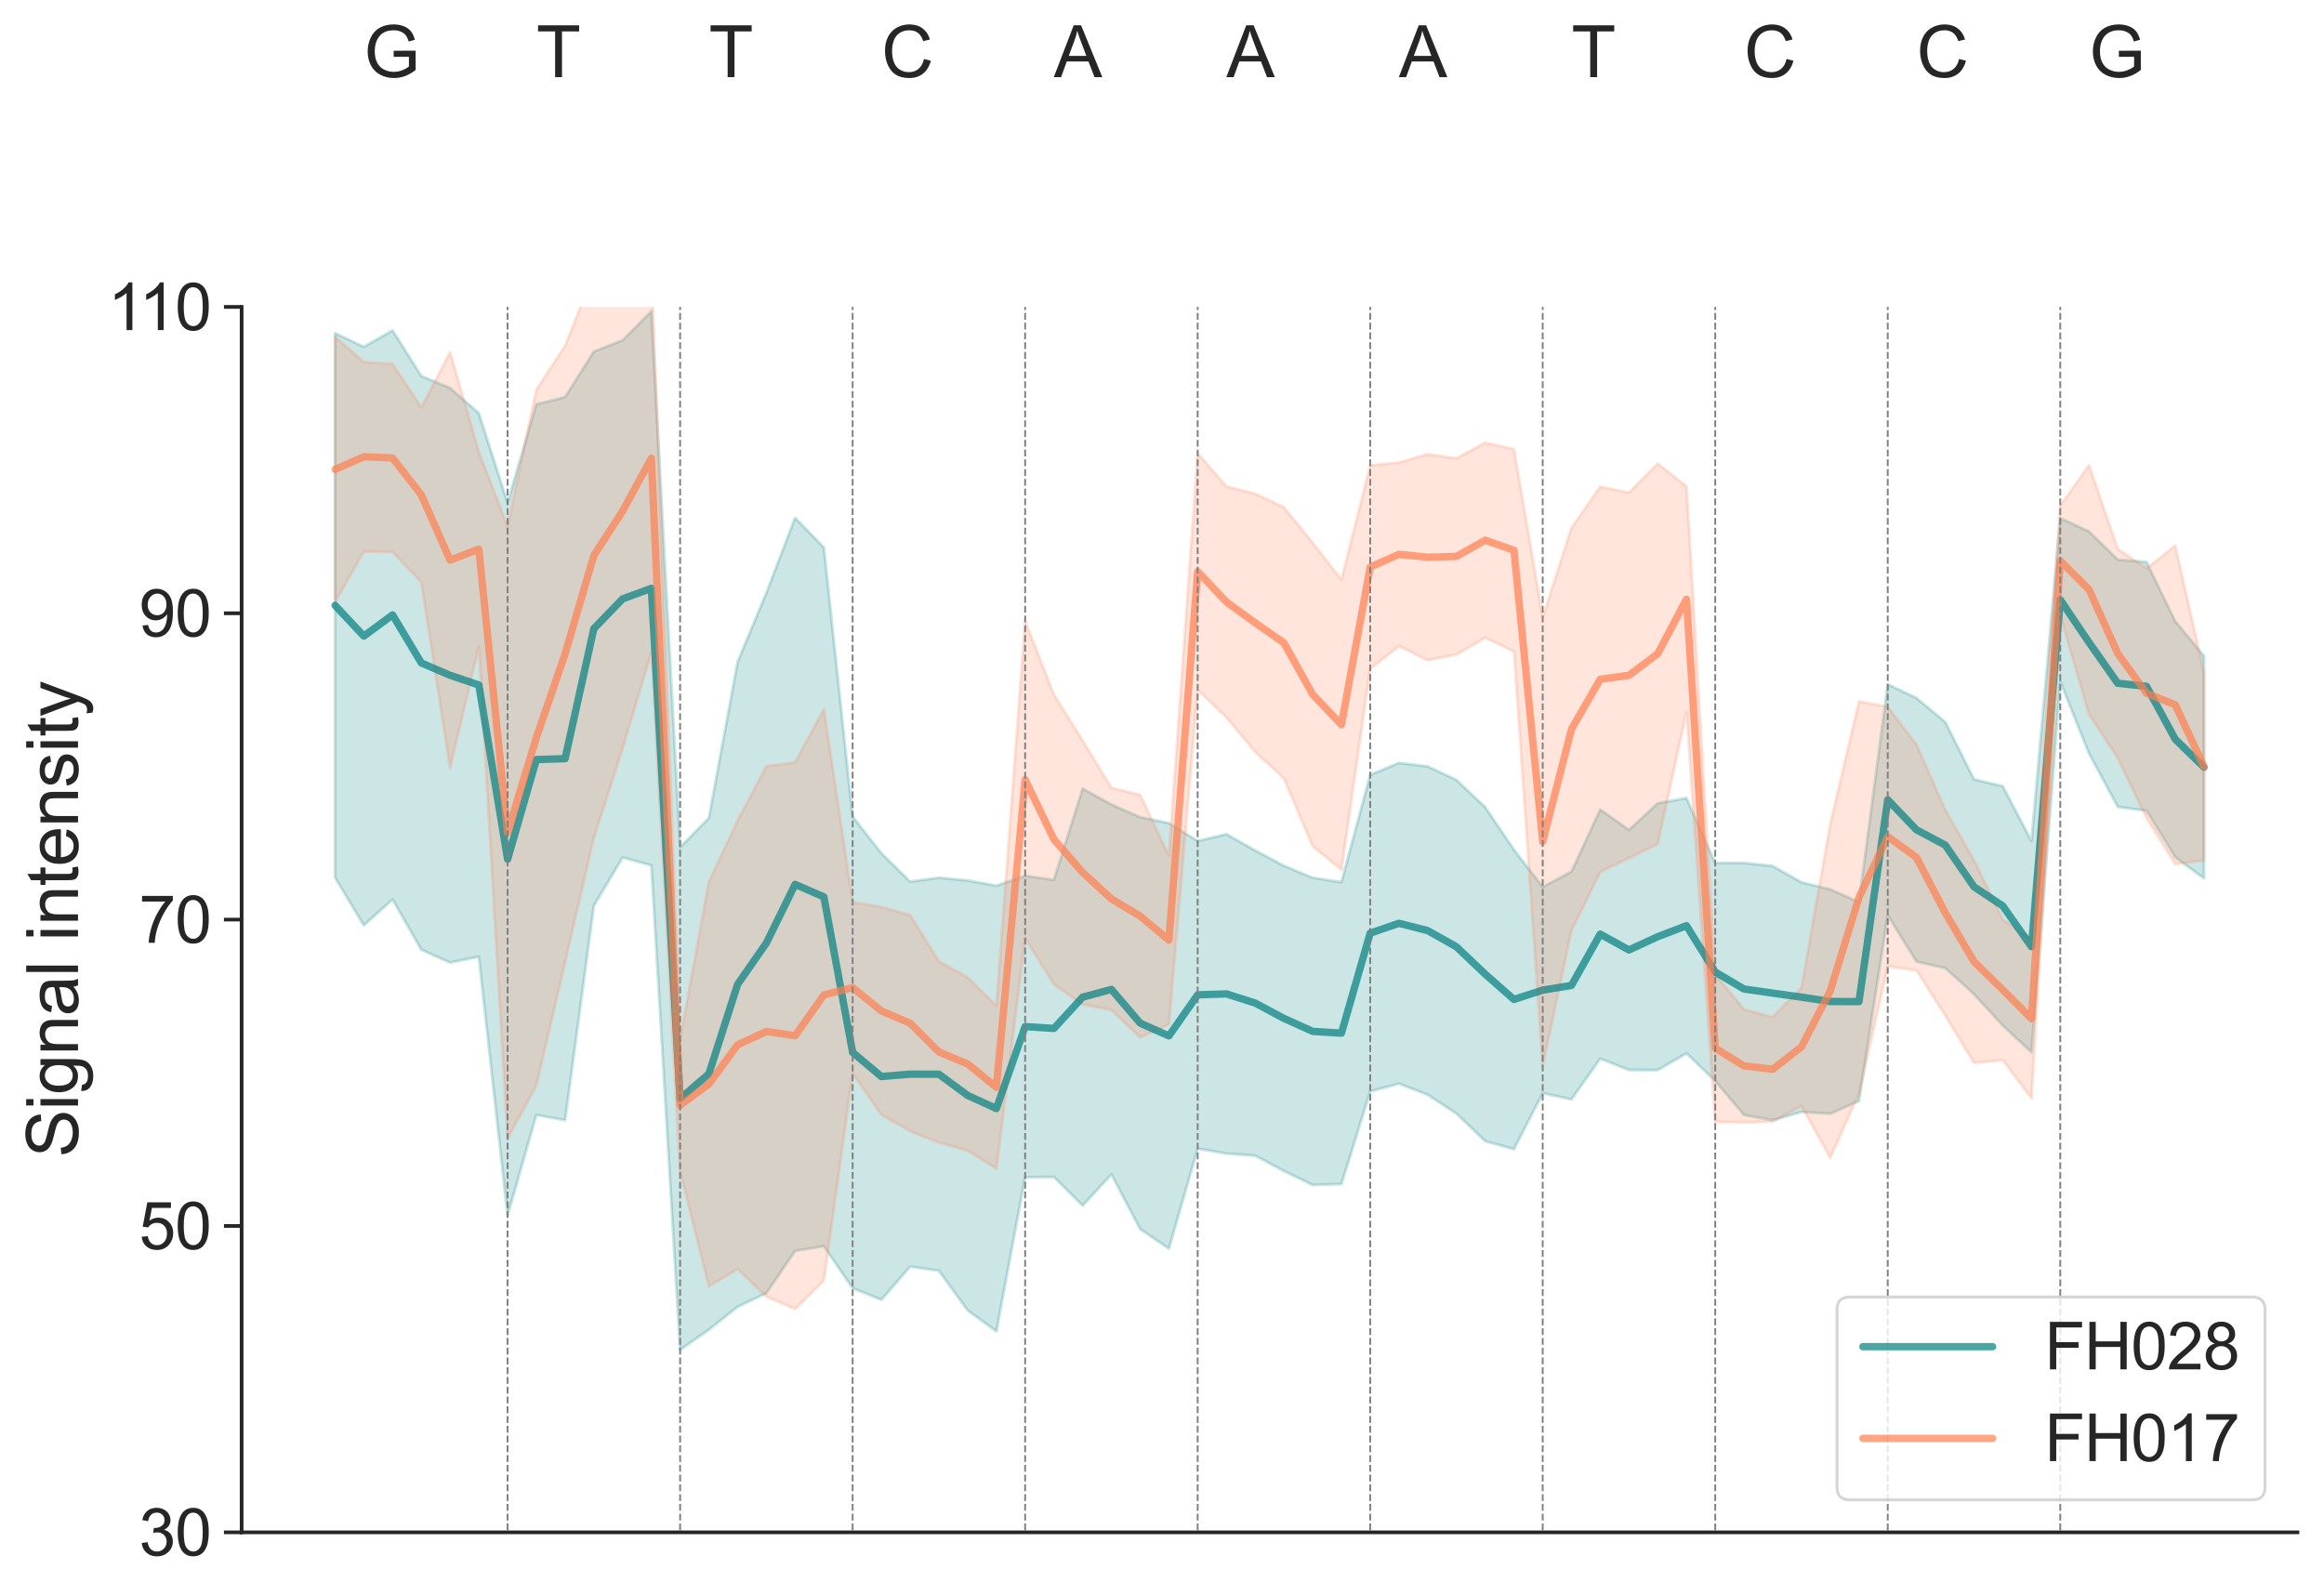 <?xml version="1.0" encoding="utf-8" standalone="no"?>
<!DOCTYPE svg PUBLIC "-//W3C//DTD SVG 1.1//EN"
  "http://www.w3.org/Graphics/SVG/1.1/DTD/svg11.dtd">
<svg xmlns:xlink="http://www.w3.org/1999/xlink" width="630.782pt" height="432.95pt" viewBox="0 0 630.782 432.95" xmlns="http://www.w3.org/2000/svg" version="1.1">
 <defs>
  <style type="text/css">*{stroke-linejoin: round; stroke-linecap: butt}</style>
 </defs>
 <g id="figure_1">
  <g id="patch_1">
   <path d="M 0 432.95 
L 630.782 432.95 
L 630.782 -0 
L 0 -0 
z
" style="fill: #ffffff"/>
  </g>
  <g id="axes_1">
   <g id="patch_2">
    <path d="M 65.582 415.953 
L 623.582 415.953 
L 623.582 83.313 
L 65.582 83.313 
z
" style="fill: #ffffff"/>
   </g>
   <g id="matplotlib.axis_1"/>
   <g id="matplotlib.axis_2">
    <g id="ytick_1">
     <g id="line2d_1">
      <defs>
       <path id="me02febd427" d="M 0 0 
L -4.8 0 
" style="stroke: #262626"/>
      </defs>
      <g>
       <use xlink:href="#me02febd427" x="65.582" y="415.953" style="fill: #262626; stroke: #262626"/>
      </g>
     </g>
     <g id="text_1">
      <!-- 30 -->
      <g style="fill: #262626" transform="translate(37.707 422.252) scale(0.176 -0.176)">
       <defs>
        <path id="ArialMT-33" d="M 269 1209 
L 831 1284 
Q 928 806 1161 595 
Q 1394 384 1728 384 
Q 2125 384 2398 659 
Q 2672 934 2672 1341 
Q 2672 1728 2419 1979 
Q 2166 2231 1775 2231 
Q 1616 2231 1378 2169 
L 1441 2663 
Q 1497 2656 1531 2656 
Q 1891 2656 2178 2843 
Q 2466 3031 2466 3422 
Q 2466 3731 2256 3934 
Q 2047 4138 1716 4138 
Q 1388 4138 1169 3931 
Q 950 3725 888 3313 
L 325 3413 
Q 428 3978 793 4289 
Q 1159 4600 1703 4600 
Q 2078 4600 2393 4439 
Q 2709 4278 2876 4000 
Q 3044 3722 3044 3409 
Q 3044 3113 2884 2869 
Q 2725 2625 2413 2481 
Q 2819 2388 3044 2092 
Q 3269 1797 3269 1353 
Q 3269 753 2831 336 
Q 2394 -81 1725 -81 
Q 1122 -81 723 278 
Q 325 638 269 1209 
z
" transform="scale(0.016)"/>
        <path id="ArialMT-30" d="M 266 2259 
Q 266 3072 433 3567 
Q 600 4063 929 4331 
Q 1259 4600 1759 4600 
Q 2128 4600 2406 4451 
Q 2684 4303 2865 4023 
Q 3047 3744 3150 3342 
Q 3253 2941 3253 2259 
Q 3253 1453 3087 958 
Q 2922 463 2592 192 
Q 2263 -78 1759 -78 
Q 1097 -78 719 397 
Q 266 969 266 2259 
z
M 844 2259 
Q 844 1131 1108 757 
Q 1372 384 1759 384 
Q 2147 384 2411 759 
Q 2675 1134 2675 2259 
Q 2675 3391 2411 3762 
Q 2147 4134 1753 4134 
Q 1366 4134 1134 3806 
Q 844 3388 844 2259 
z
" transform="scale(0.016)"/>
       </defs>
       <use xlink:href="#ArialMT-33"/>
       <use xlink:href="#ArialMT-30" x="55.615"/>
      </g>
     </g>
    </g>
    <g id="ytick_2">
     <g id="line2d_2">
      <g>
       <use xlink:href="#me02febd427" x="65.582" y="332.793" style="fill: #262626; stroke: #262626"/>
      </g>
     </g>
     <g id="text_2">
      <!-- 50 -->
      <g style="fill: #262626" transform="translate(37.707 339.092) scale(0.176 -0.176)">
       <defs>
        <path id="ArialMT-35" d="M 266 1200 
L 856 1250 
Q 922 819 1161 601 
Q 1400 384 1738 384 
Q 2144 384 2425 690 
Q 2706 997 2706 1503 
Q 2706 1984 2436 2262 
Q 2166 2541 1728 2541 
Q 1456 2541 1237 2417 
Q 1019 2294 894 2097 
L 366 2166 
L 809 4519 
L 3088 4519 
L 3088 3981 
L 1259 3981 
L 1013 2750 
Q 1425 3038 1878 3038 
Q 2478 3038 2890 2622 
Q 3303 2206 3303 1553 
Q 3303 931 2941 478 
Q 2500 -78 1738 -78 
Q 1113 -78 717 272 
Q 322 622 266 1200 
z
" transform="scale(0.016)"/>
       </defs>
       <use xlink:href="#ArialMT-35"/>
       <use xlink:href="#ArialMT-30" x="55.615"/>
      </g>
     </g>
    </g>
    <g id="ytick_3">
     <g id="line2d_3">
      <g>
       <use xlink:href="#me02febd427" x="65.582" y="249.633" style="fill: #262626; stroke: #262626"/>
      </g>
     </g>
     <g id="text_3">
      <!-- 70 -->
      <g style="fill: #262626" transform="translate(37.707 255.932) scale(0.176 -0.176)">
       <defs>
        <path id="ArialMT-37" d="M 303 3981 
L 303 4522 
L 3269 4522 
L 3269 4084 
Q 2831 3619 2401 2847 
Q 1972 2075 1738 1259 
Q 1569 684 1522 0 
L 944 0 
Q 953 541 1156 1306 
Q 1359 2072 1739 2783 
Q 2119 3494 2547 3981 
L 303 3981 
z
" transform="scale(0.016)"/>
       </defs>
       <use xlink:href="#ArialMT-37"/>
       <use xlink:href="#ArialMT-30" x="55.615"/>
      </g>
     </g>
    </g>
    <g id="ytick_4">
     <g id="line2d_4">
      <g>
       <use xlink:href="#me02febd427" x="65.582" y="166.473" style="fill: #262626; stroke: #262626"/>
      </g>
     </g>
     <g id="text_4">
      <!-- 90 -->
      <g style="fill: #262626" transform="translate(37.707 172.772) scale(0.176 -0.176)">
       <defs>
        <path id="ArialMT-39" d="M 350 1059 
L 891 1109 
Q 959 728 1153 556 
Q 1347 384 1650 384 
Q 1909 384 2104 503 
Q 2300 622 2425 820 
Q 2550 1019 2634 1356 
Q 2719 1694 2719 2044 
Q 2719 2081 2716 2156 
Q 2547 1888 2255 1720 
Q 1963 1553 1622 1553 
Q 1053 1553 659 1965 
Q 266 2378 266 3053 
Q 266 3750 677 4175 
Q 1088 4600 1706 4600 
Q 2153 4600 2523 4359 
Q 2894 4119 3086 3673 
Q 3278 3228 3278 2384 
Q 3278 1506 3087 986 
Q 2897 466 2520 194 
Q 2144 -78 1638 -78 
Q 1100 -78 759 220 
Q 419 519 350 1059 
z
M 2653 3081 
Q 2653 3566 2395 3850 
Q 2138 4134 1775 4134 
Q 1400 4134 1122 3828 
Q 844 3522 844 3034 
Q 844 2597 1108 2323 
Q 1372 2050 1759 2050 
Q 2150 2050 2401 2323 
Q 2653 2597 2653 3081 
z
" transform="scale(0.016)"/>
       </defs>
       <use xlink:href="#ArialMT-39"/>
       <use xlink:href="#ArialMT-30" x="55.615"/>
      </g>
     </g>
    </g>
    <g id="ytick_5">
     <g id="line2d_5">
      <g>
       <use xlink:href="#me02febd427" x="65.582" y="83.313" style="fill: #262626; stroke: #262626"/>
      </g>
     </g>
     <g id="text_5">
      <!-- 110 -->
      <g style="fill: #262626" transform="translate(29.218 89.612) scale(0.176 -0.176)">
       <defs>
        <path id="ArialMT-31" d="M 2384 0 
L 1822 0 
L 1822 3584 
Q 1619 3391 1289 3197 
Q 959 3003 697 2906 
L 697 3450 
Q 1169 3672 1522 3987 
Q 1875 4303 2022 4600 
L 2384 4600 
L 2384 0 
z
" transform="scale(0.016)"/>
       </defs>
       <use xlink:href="#ArialMT-31"/>
       <use xlink:href="#ArialMT-31" x="48.24"/>
       <use xlink:href="#ArialMT-30" x="103.855"/>
      </g>
     </g>
    </g>
    <g id="text_6">
     <!-- Signal intensity -->
     <g style="fill: #262626" transform="translate(21.177 314.2) rotate(-90) scale(0.192 -0.192)">
      <defs>
       <path id="ArialMT-53" d="M 288 1472 
L 859 1522 
Q 900 1178 1048 958 
Q 1197 738 1509 602 
Q 1822 466 2213 466 
Q 2559 466 2825 569 
Q 3091 672 3220 851 
Q 3350 1031 3350 1244 
Q 3350 1459 3225 1620 
Q 3100 1781 2813 1891 
Q 2628 1963 1997 2114 
Q 1366 2266 1113 2400 
Q 784 2572 623 2826 
Q 463 3081 463 3397 
Q 463 3744 659 4045 
Q 856 4347 1234 4503 
Q 1613 4659 2075 4659 
Q 2584 4659 2973 4495 
Q 3363 4331 3572 4012 
Q 3781 3694 3797 3291 
L 3216 3247 
Q 3169 3681 2898 3903 
Q 2628 4125 2100 4125 
Q 1550 4125 1298 3923 
Q 1047 3722 1047 3438 
Q 1047 3191 1225 3031 
Q 1400 2872 2139 2705 
Q 2878 2538 3153 2413 
Q 3553 2228 3743 1945 
Q 3934 1663 3934 1294 
Q 3934 928 3725 604 
Q 3516 281 3123 101 
Q 2731 -78 2241 -78 
Q 1619 -78 1198 103 
Q 778 284 539 648 
Q 300 1013 288 1472 
z
" transform="scale(0.016)"/>
       <path id="ArialMT-69" d="M 425 3934 
L 425 4581 
L 988 4581 
L 988 3934 
L 425 3934 
z
M 425 0 
L 425 3319 
L 988 3319 
L 988 0 
L 425 0 
z
" transform="scale(0.016)"/>
       <path id="ArialMT-67" d="M 319 -275 
L 866 -356 
Q 900 -609 1056 -725 
Q 1266 -881 1628 -881 
Q 2019 -881 2231 -725 
Q 2444 -569 2519 -288 
Q 2563 -116 2559 434 
Q 2191 0 1641 0 
Q 956 0 581 494 
Q 206 988 206 1678 
Q 206 2153 378 2554 
Q 550 2956 876 3175 
Q 1203 3394 1644 3394 
Q 2231 3394 2613 2919 
L 2613 3319 
L 3131 3319 
L 3131 450 
Q 3131 -325 2973 -648 
Q 2816 -972 2473 -1159 
Q 2131 -1347 1631 -1347 
Q 1038 -1347 672 -1080 
Q 306 -813 319 -275 
z
M 784 1719 
Q 784 1066 1043 766 
Q 1303 466 1694 466 
Q 2081 466 2343 764 
Q 2606 1063 2606 1700 
Q 2606 2309 2336 2618 
Q 2066 2928 1684 2928 
Q 1309 2928 1046 2623 
Q 784 2319 784 1719 
z
" transform="scale(0.016)"/>
       <path id="ArialMT-6e" d="M 422 0 
L 422 3319 
L 928 3319 
L 928 2847 
Q 1294 3394 1984 3394 
Q 2284 3394 2536 3286 
Q 2788 3178 2913 3003 
Q 3038 2828 3088 2588 
Q 3119 2431 3119 2041 
L 3119 0 
L 2556 0 
L 2556 2019 
Q 2556 2363 2490 2533 
Q 2425 2703 2258 2804 
Q 2091 2906 1866 2906 
Q 1506 2906 1245 2678 
Q 984 2450 984 1813 
L 984 0 
L 422 0 
z
" transform="scale(0.016)"/>
       <path id="ArialMT-61" d="M 2588 409 
Q 2275 144 1986 34 
Q 1697 -75 1366 -75 
Q 819 -75 525 192 
Q 231 459 231 875 
Q 231 1119 342 1320 
Q 453 1522 633 1644 
Q 813 1766 1038 1828 
Q 1203 1872 1538 1913 
Q 2219 1994 2541 2106 
Q 2544 2222 2544 2253 
Q 2544 2597 2384 2738 
Q 2169 2928 1744 2928 
Q 1347 2928 1158 2789 
Q 969 2650 878 2297 
L 328 2372 
Q 403 2725 575 2942 
Q 747 3159 1072 3276 
Q 1397 3394 1825 3394 
Q 2250 3394 2515 3294 
Q 2781 3194 2906 3042 
Q 3031 2891 3081 2659 
Q 3109 2516 3109 2141 
L 3109 1391 
Q 3109 606 3145 398 
Q 3181 191 3288 0 
L 2700 0 
Q 2613 175 2588 409 
z
M 2541 1666 
Q 2234 1541 1622 1453 
Q 1275 1403 1131 1340 
Q 988 1278 909 1158 
Q 831 1038 831 891 
Q 831 666 1001 516 
Q 1172 366 1500 366 
Q 1825 366 2078 508 
Q 2331 650 2450 897 
Q 2541 1088 2541 1459 
L 2541 1666 
z
" transform="scale(0.016)"/>
       <path id="ArialMT-6c" d="M 409 0 
L 409 4581 
L 972 4581 
L 972 0 
L 409 0 
z
" transform="scale(0.016)"/>
       <path id="ArialMT-20" transform="scale(0.016)"/>
       <path id="ArialMT-74" d="M 1650 503 
L 1731 6 
Q 1494 -44 1306 -44 
Q 1000 -44 831 53 
Q 663 150 594 308 
Q 525 466 525 972 
L 525 2881 
L 113 2881 
L 113 3319 
L 525 3319 
L 525 4141 
L 1084 4478 
L 1084 3319 
L 1650 3319 
L 1650 2881 
L 1084 2881 
L 1084 941 
Q 1084 700 1114 631 
Q 1144 563 1211 522 
Q 1278 481 1403 481 
Q 1497 481 1650 503 
z
" transform="scale(0.016)"/>
       <path id="ArialMT-65" d="M 2694 1069 
L 3275 997 
Q 3138 488 2766 206 
Q 2394 -75 1816 -75 
Q 1088 -75 661 373 
Q 234 822 234 1631 
Q 234 2469 665 2931 
Q 1097 3394 1784 3394 
Q 2450 3394 2872 2941 
Q 3294 2488 3294 1666 
Q 3294 1616 3291 1516 
L 816 1516 
Q 847 969 1125 678 
Q 1403 388 1819 388 
Q 2128 388 2347 550 
Q 2566 713 2694 1069 
z
M 847 1978 
L 2700 1978 
Q 2663 2397 2488 2606 
Q 2219 2931 1791 2931 
Q 1403 2931 1139 2672 
Q 875 2413 847 1978 
z
" transform="scale(0.016)"/>
       <path id="ArialMT-73" d="M 197 991 
L 753 1078 
Q 800 744 1014 566 
Q 1228 388 1613 388 
Q 2000 388 2187 545 
Q 2375 703 2375 916 
Q 2375 1106 2209 1216 
Q 2094 1291 1634 1406 
Q 1016 1563 777 1677 
Q 538 1791 414 1992 
Q 291 2194 291 2438 
Q 291 2659 392 2848 
Q 494 3038 669 3163 
Q 800 3259 1026 3326 
Q 1253 3394 1513 3394 
Q 1903 3394 2198 3281 
Q 2494 3169 2634 2976 
Q 2775 2784 2828 2463 
L 2278 2388 
Q 2241 2644 2061 2787 
Q 1881 2931 1553 2931 
Q 1166 2931 1000 2803 
Q 834 2675 834 2503 
Q 834 2394 903 2306 
Q 972 2216 1119 2156 
Q 1203 2125 1616 2013 
Q 2213 1853 2448 1751 
Q 2684 1650 2818 1456 
Q 2953 1263 2953 975 
Q 2953 694 2789 445 
Q 2625 197 2315 61 
Q 2006 -75 1616 -75 
Q 969 -75 630 194 
Q 291 463 197 991 
z
" transform="scale(0.016)"/>
       <path id="ArialMT-79" d="M 397 -1278 
L 334 -750 
Q 519 -800 656 -800 
Q 844 -800 956 -737 
Q 1069 -675 1141 -563 
Q 1194 -478 1313 -144 
Q 1328 -97 1363 -6 
L 103 3319 
L 709 3319 
L 1400 1397 
Q 1534 1031 1641 628 
Q 1738 1016 1872 1384 
L 2581 3319 
L 3144 3319 
L 1881 -56 
Q 1678 -603 1566 -809 
Q 1416 -1088 1222 -1217 
Q 1028 -1347 759 -1347 
Q 597 -1347 397 -1278 
z
" transform="scale(0.016)"/>
      </defs>
      <use xlink:href="#ArialMT-53"/>
      <use xlink:href="#ArialMT-69" x="66.699"/>
      <use xlink:href="#ArialMT-67" x="88.916"/>
      <use xlink:href="#ArialMT-6e" x="144.531"/>
      <use xlink:href="#ArialMT-61" x="200.146"/>
      <use xlink:href="#ArialMT-6c" x="255.762"/>
      <use xlink:href="#ArialMT-20" x="277.979"/>
      <use xlink:href="#ArialMT-69" x="305.762"/>
      <use xlink:href="#ArialMT-6e" x="327.979"/>
      <use xlink:href="#ArialMT-74" x="383.594"/>
      <use xlink:href="#ArialMT-65" x="411.377"/>
      <use xlink:href="#ArialMT-6e" x="466.992"/>
      <use xlink:href="#ArialMT-73" x="522.607"/>
      <use xlink:href="#ArialMT-69" x="572.607"/>
      <use xlink:href="#ArialMT-74" x="594.824"/>
      <use xlink:href="#ArialMT-79" x="622.607"/>
     </g>
    </g>
   </g>
   <g id="PolyCollection_1">
    <defs>
     <path id="m542932f0bd" d="M 90.945 -342.494 
L 90.945 -194.729 
L 98.75 -181.763 
L 106.554 -188.802 
L 114.358 -175.117 
L 122.162 -171.65 
L 129.966 -173.249 
L 137.771 -102.979 
L 145.575 -130.294 
L 153.379 -128.858 
L 161.183 -187.075 
L 168.987 -200.185 
L 176.792 -198.04 
L 184.596 -66.513 
L 192.4 -71.986 
L 200.204 -78.219 
L 208.008 -81.919 
L 215.813 -93.389 
L 223.617 -94.653 
L 231.421 -83.273 
L 239.225 -80.123 
L 247.029 -89.124 
L 254.833 -87.998 
L 262.638 -77.246 
L 270.442 -71.544 
L 278.246 -113.375 
L 286.05 -113.446 
L 293.854 -105.684 
L 301.659 -114.167 
L 309.463 -99.313 
L 317.267 -94.002 
L 325.071 -121.153 
L 332.875 -119.807 
L 340.68 -119.239 
L 348.484 -115.074 
L 356.288 -111.283 
L 364.092 -111.523 
L 371.896 -136.678 
L 379.701 -138.782 
L 387.505 -135.762 
L 395.309 -130.661 
L 403.113 -123.181 
L 410.917 -121.008 
L 418.722 -136.201 
L 426.526 -134.526 
L 434.33 -145.572 
L 442.134 -142.488 
L 449.938 -142.47 
L 457.743 -147.013 
L 465.547 -139.529 
L 473.351 -130.274 
L 481.155 -128.87 
L 488.959 -131.12 
L 496.764 -130.611 
L 504.568 -134.081 
L 512.372 -184.493 
L 520.176 -171.915 
L 527.98 -170.136 
L 535.785 -163.082 
L 543.589 -154.556 
L 551.393 -147.292 
L 559.197 -247.952 
L 567.001 -228.428 
L 574.806 -213.914 
L 582.61 -212.878 
L 590.414 -200.259 
L 598.218 -194.504 
L 598.218 -254.863 
L 598.218 -254.863 
L 590.414 -264.286 
L 582.61 -280.394 
L 574.806 -281.034 
L 567.001 -288.682 
L 559.197 -292.298 
L 551.393 -204.628 
L 543.589 -219.525 
L 535.785 -221.382 
L 527.98 -236.956 
L 520.176 -243.464 
L 512.372 -247.182 
L 504.568 -188.042 
L 496.764 -191.558 
L 488.959 -193.424 
L 481.155 -197.861 
L 473.351 -198.693 
L 465.547 -198.656 
L 457.743 -216.314 
L 449.938 -214.897 
L 442.134 -207.663 
L 434.33 -213.192 
L 426.526 -196.349 
L 418.722 -192.161 
L 410.917 -202.278 
L 403.113 -213.84 
L 395.309 -221.212 
L 387.505 -224.911 
L 379.701 -225.848 
L 371.896 -222.598 
L 364.092 -193.466 
L 356.288 -194.684 
L 348.484 -197.923 
L 340.68 -202.092 
L 332.875 -206.506 
L 325.071 -204.648 
L 317.267 -209.497 
L 309.463 -211.124 
L 301.659 -214.567 
L 293.854 -218.86 
L 286.05 -194.104 
L 278.246 -195.199 
L 270.442 -192.52 
L 262.638 -193.942 
L 254.833 -194.689 
L 247.029 -193.61 
L 239.225 -201.307 
L 231.421 -211.286 
L 223.617 -284.317 
L 215.813 -292.379 
L 208.008 -272.003 
L 200.204 -253.262 
L 192.4 -210.888 
L 184.596 -202.952 
L 176.792 -348.448 
L 168.987 -340.577 
L 161.183 -337.53 
L 153.379 -325.165 
L 145.575 -323.217 
L 137.771 -296.43 
L 129.966 -320.768 
L 122.162 -327.628 
L 114.358 -330.866 
L 106.554 -343.253 
L 98.75 -338.792 
L 90.945 -342.494 
z
" style="stroke: #008080; stroke-opacity: 0.2; stroke-width: 0.8"/>
    </defs>
    <g clip-path="url(#p1a62040edc)">
     <use xlink:href="#m542932f0bd" x="0" y="432.95" style="fill: #008080; fill-opacity: 0.2; stroke: #008080; stroke-opacity: 0.2; stroke-width: 0.8"/>
    </g>
   </g>
   <g id="PolyCollection_2">
    <defs>
     <path id="m49c4a9dfc6" d="M 90.945 -341.48 
L 90.945 -269.575 
L 98.75 -283.241 
L 106.554 -283.118 
L 114.358 -274.912 
L 122.162 -224.456 
L 129.966 -257.513 
L 137.771 -123.884 
L 145.575 -138.298 
L 153.379 -171.807 
L 161.183 -205.545 
L 168.987 -229.807 
L 176.792 -255.883 
L 184.596 -115.167 
L 192.4 -83.776 
L 200.204 -88.452 
L 208.008 -80.979 
L 215.813 -77.604 
L 223.617 -85.32 
L 231.421 -141.65 
L 239.225 -130.325 
L 247.029 -125.876 
L 254.833 -122.794 
L 262.638 -120.615 
L 270.442 -115.705 
L 278.246 -178.29 
L 286.05 -165.768 
L 293.854 -160.298 
L 301.659 -158.776 
L 309.463 -151.34 
L 317.267 -154.879 
L 325.071 -245.701 
L 332.875 -238.183 
L 340.68 -228.813 
L 348.484 -221.619 
L 356.288 -203.224 
L 364.092 -196.858 
L 371.896 -251.336 
L 379.701 -257.545 
L 387.505 -253.732 
L 395.309 -255.27 
L 403.113 -259.839 
L 410.917 -256.101 
L 418.722 -143.655 
L 426.526 -180.337 
L 434.33 -196.261 
L 442.134 -200.007 
L 449.938 -203.876 
L 457.743 -239.634 
L 465.547 -128.391 
L 473.351 -128.294 
L 481.155 -128.507 
L 488.959 -132.754 
L 496.764 -118.637 
L 504.568 -136.137 
L 512.372 -170.647 
L 520.176 -169.533 
L 527.98 -157.259 
L 535.785 -144.414 
L 543.589 -145.181 
L 551.393 -134.761 
L 559.197 -265.786 
L 567.001 -239.134 
L 574.806 -227.156 
L 582.61 -210.901 
L 590.414 -198.356 
L 598.218 -199.4 
L 598.218 -250.236 
L 598.218 -250.236 
L 590.414 -284.852 
L 582.61 -278.664 
L 574.806 -283.973 
L 567.001 -306.689 
L 559.197 -295.66 
L 551.393 -178.094 
L 543.589 -183.339 
L 535.785 -199.438 
L 527.98 -213.101 
L 520.176 -230.826 
L 512.372 -241.055 
L 504.568 -242.574 
L 496.764 -209.301 
L 488.959 -164.812 
L 481.155 -156.884 
L 473.351 -158.926 
L 465.547 -168.468 
L 457.743 -300.912 
L 449.938 -307.129 
L 442.134 -299.239 
L 434.33 -300.866 
L 426.526 -289.659 
L 418.722 -265.387 
L 410.917 -311.037 
L 403.113 -312.783 
L 395.309 -308.544 
L 387.505 -309.666 
L 379.701 -307.39 
L 371.896 -306.66 
L 364.092 -275.589 
L 356.288 -285.635 
L 348.484 -295.244 
L 340.68 -298.935 
L 332.875 -300.909 
L 325.071 -309.927 
L 317.267 -200.647 
L 309.463 -217.192 
L 301.659 -219.104 
L 293.854 -231.917 
L 286.05 -244.438 
L 278.246 -264.324 
L 270.442 -159.923 
L 262.638 -167.643 
L 254.833 -171.987 
L 247.029 -184.528 
L 239.225 -186.727 
L 231.421 -188.075 
L 223.617 -240.416 
L 215.813 -225.986 
L 208.008 -224.938 
L 200.204 -210.194 
L 192.4 -193.597 
L 184.596 -150.696 
L 176.792 -361.239 
L 168.987 -358.645 
L 161.183 -358.767 
L 153.379 -339.115 
L 145.575 -327.168 
L 137.771 -290.02 
L 129.966 -310.248 
L 122.162 -337.364 
L 114.358 -322.307 
L 106.554 -334.128 
L 98.75 -334.671 
L 90.945 -341.48 
z
" style="stroke: #ff7f50; stroke-opacity: 0.2; stroke-width: 0.8"/>
    </defs>
    <g clip-path="url(#p1a62040edc)">
     <use xlink:href="#m49c4a9dfc6" x="0" y="432.95" style="fill: #ff7f50; fill-opacity: 0.2; stroke: #ff7f50; stroke-opacity: 0.2; stroke-width: 0.8"/>
    </g>
   </g>
   <g id="line2d_6">
    <path d="M 90.945 164.338 
L 98.75 172.672 
L 106.554 166.922 
L 114.358 179.959 
L 122.162 183.311 
L 129.966 185.942 
L 137.771 233.245 
L 145.575 206.194 
L 153.379 205.938 
L 161.183 170.647 
L 168.987 162.569 
L 176.792 159.706 
L 184.596 298.217 
L 192.4 291.513 
L 200.204 267.209 
L 208.008 255.989 
L 215.813 240.066 
L 223.617 243.465 
L 231.421 285.67 
L 239.225 292.235 
L 247.029 291.583 
L 254.833 291.606 
L 262.638 297.356 
L 270.442 300.918 
L 278.246 278.663 
L 286.05 279.175 
L 293.854 270.678 
L 301.659 268.583 
L 309.463 277.732 
L 317.267 281.2 
L 325.071 270.05 
L 332.875 269.793 
L 340.68 272.284 
L 348.484 276.451 
L 356.288 279.967 
L 364.092 280.455 
L 371.896 253.312 
L 379.701 250.635 
L 387.505 252.613 
L 395.309 257.013 
L 403.113 264.439 
L 410.917 271.307 
L 418.722 268.769 
L 426.526 267.512 
L 434.33 253.568 
L 442.134 257.874 
L 449.938 254.266 
L 457.743 251.286 
L 465.547 263.857 
L 473.351 268.467 
L 481.155 269.584 
L 488.959 270.678 
L 496.764 271.865 
L 504.568 271.889 
L 512.372 217.112 
L 520.176 225.26 
L 527.98 229.404 
L 535.785 240.718 
L 543.589 245.909 
L 551.393 256.99 
L 559.197 162.825 
L 567.001 174.395 
L 574.806 185.476 
L 582.61 186.314 
L 590.414 200.677 
L 598.218 208.266 
" clip-path="url(#p1a62040edc)" style="fill: none; stroke: #008080; stroke-opacity: 0.7; stroke-width: 2; stroke-linecap: round"/>
   </g>
   <g id="line2d_7">
    <path d="M 90.945 127.422 
L 98.75 123.994 
L 106.554 124.327 
L 114.358 134.34 
L 122.162 152.04 
L 129.966 149.069 
L 137.771 225.998 
L 145.575 200.217 
L 153.379 177.489 
L 161.183 150.794 
L 168.987 138.724 
L 176.792 124.389 
L 184.596 300.018 
L 192.4 294.264 
L 200.204 283.627 
L 208.008 279.991 
L 215.813 281.155 
L 223.617 270.082 
L 231.421 268.088 
L 239.225 274.424 
L 247.029 277.748 
L 254.833 285.559 
L 262.638 288.821 
L 270.442 295.136 
L 278.246 211.643 
L 286.05 227.847 
L 293.854 236.842 
L 301.659 244.01 
L 309.463 248.684 
L 317.267 255.186 
L 325.071 155.136 
L 332.875 163.404 
L 340.68 169.075 
L 348.484 174.518 
L 356.288 188.521 
L 364.092 196.727 
L 371.896 153.951 
L 379.701 150.482 
L 387.505 151.251 
L 395.309 151.043 
L 403.113 146.639 
L 410.917 149.381 
L 418.722 228.429 
L 426.526 197.952 
L 434.33 184.386 
L 442.134 183.327 
L 449.938 177.448 
L 457.743 162.677 
L 465.547 284.52 
L 473.351 289.34 
L 481.155 290.254 
L 488.959 284.167 
L 496.764 268.981 
L 504.568 243.594 
L 512.372 227.099 
L 520.176 232.771 
L 527.98 247.77 
L 535.785 261.024 
L 543.589 268.69 
L 551.393 276.522 
L 559.197 152.227 
L 567.001 160.038 
L 574.806 177.385 
L 582.61 188.167 
L 590.414 191.346 
L 598.218 208.132 
" clip-path="url(#p1a62040edc)" style="fill: none; stroke: #ff7f50; stroke-opacity: 0.7; stroke-width: 2; stroke-linecap: round"/>
   </g>
   <g id="line2d_8"/>
   <g id="line2d_9"/>
   <g id="LineCollection_1">
    <path d="M 137.771 433.95 
L 137.771 -1 
" clip-path="url(#p1a62040edc)" style="fill: none; stroke-dasharray: 1.85,0.8; stroke-dashoffset: 0; stroke: #808080; stroke-width: 0.5"/>
    <path d="M 184.596 433.95 
L 184.596 -1 
" clip-path="url(#p1a62040edc)" style="fill: none; stroke-dasharray: 1.85,0.8; stroke-dashoffset: 0; stroke: #808080; stroke-width: 0.5"/>
    <path d="M 231.421 433.95 
L 231.421 -1 
" clip-path="url(#p1a62040edc)" style="fill: none; stroke-dasharray: 1.85,0.8; stroke-dashoffset: 0; stroke: #808080; stroke-width: 0.5"/>
    <path d="M 278.246 433.95 
L 278.246 -1 
" clip-path="url(#p1a62040edc)" style="fill: none; stroke-dasharray: 1.85,0.8; stroke-dashoffset: 0; stroke: #808080; stroke-width: 0.5"/>
    <path d="M 325.071 433.95 
L 325.071 -1 
" clip-path="url(#p1a62040edc)" style="fill: none; stroke-dasharray: 1.85,0.8; stroke-dashoffset: 0; stroke: #808080; stroke-width: 0.5"/>
    <path d="M 371.896 433.95 
L 371.896 -1 
" clip-path="url(#p1a62040edc)" style="fill: none; stroke-dasharray: 1.85,0.8; stroke-dashoffset: 0; stroke: #808080; stroke-width: 0.5"/>
    <path d="M 418.722 433.95 
L 418.722 -1 
" clip-path="url(#p1a62040edc)" style="fill: none; stroke-dasharray: 1.85,0.8; stroke-dashoffset: 0; stroke: #808080; stroke-width: 0.5"/>
    <path d="M 465.547 433.95 
L 465.547 -1 
" clip-path="url(#p1a62040edc)" style="fill: none; stroke-dasharray: 1.85,0.8; stroke-dashoffset: 0; stroke: #808080; stroke-width: 0.5"/>
    <path d="M 512.372 433.95 
L 512.372 -1 
" clip-path="url(#p1a62040edc)" style="fill: none; stroke-dasharray: 1.85,0.8; stroke-dashoffset: 0; stroke: #808080; stroke-width: 0.5"/>
    <path d="M 559.197 433.95 
L 559.197 -1 
" clip-path="url(#p1a62040edc)" style="fill: none; stroke-dasharray: 1.85,0.8; stroke-dashoffset: 0; stroke: #808080; stroke-width: 0.5"/>
   </g>
   <g id="patch_3">
    <path d="M 65.582 415.953 
L 65.582 83.313 
" style="fill: none; stroke: #262626; stroke-linejoin: miter; stroke-linecap: square"/>
   </g>
   <g id="patch_4">
    <path d="M 65.582 415.953 
L 623.582 415.953 
" style="fill: none; stroke: #262626; stroke-linejoin: miter; stroke-linecap: square"/>
   </g>
   <g id="text_7">
    <!-- G -->
    <g style="fill: #262626" transform="translate(98.75 20.943) scale(0.192 -0.192)">
     <defs>
      <path id="ArialMT-47" d="M 2638 1797 
L 2638 2334 
L 4578 2338 
L 4578 638 
Q 4131 281 3656 101 
Q 3181 -78 2681 -78 
Q 2006 -78 1454 211 
Q 903 500 622 1047 
Q 341 1594 341 2269 
Q 341 2938 620 3517 
Q 900 4097 1425 4378 
Q 1950 4659 2634 4659 
Q 3131 4659 3532 4498 
Q 3934 4338 4162 4050 
Q 4391 3763 4509 3300 
L 3963 3150 
Q 3859 3500 3706 3700 
Q 3553 3900 3268 4020 
Q 2984 4141 2638 4141 
Q 2222 4141 1919 4014 
Q 1616 3888 1430 3681 
Q 1244 3475 1141 3228 
Q 966 2803 966 2306 
Q 966 1694 1177 1281 
Q 1388 869 1791 669 
Q 2194 469 2647 469 
Q 3041 469 3416 620 
Q 3791 772 3984 944 
L 3984 1797 
L 2638 1797 
z
" transform="scale(0.016)"/>
     </defs>
     <use xlink:href="#ArialMT-47"/>
    </g>
   </g>
   <g id="text_8">
    <!-- T -->
    <g style="fill: #262626" transform="translate(145.575 20.943) scale(0.192 -0.192)">
     <defs>
      <path id="ArialMT-54" d="M 1659 0 
L 1659 4041 
L 150 4041 
L 150 4581 
L 3781 4581 
L 3781 4041 
L 2266 4041 
L 2266 0 
L 1659 0 
z
" transform="scale(0.016)"/>
     </defs>
     <use xlink:href="#ArialMT-54"/>
    </g>
   </g>
   <g id="text_9">
    <!-- T -->
    <g style="fill: #262626" transform="translate(192.4 20.943) scale(0.192 -0.192)">
     <use xlink:href="#ArialMT-54"/>
    </g>
   </g>
   <g id="text_10">
    <!-- C -->
    <g style="fill: #262626" transform="translate(239.225 20.943) scale(0.192 -0.192)">
     <defs>
      <path id="ArialMT-43" d="M 3763 1606 
L 4369 1453 
Q 4178 706 3683 314 
Q 3188 -78 2472 -78 
Q 1731 -78 1267 223 
Q 803 525 561 1097 
Q 319 1669 319 2325 
Q 319 3041 592 3573 
Q 866 4106 1370 4382 
Q 1875 4659 2481 4659 
Q 3169 4659 3637 4309 
Q 4106 3959 4291 3325 
L 3694 3184 
Q 3534 3684 3231 3912 
Q 2928 4141 2469 4141 
Q 1941 4141 1586 3887 
Q 1231 3634 1087 3207 
Q 944 2781 944 2328 
Q 944 1744 1114 1308 
Q 1284 872 1643 656 
Q 2003 441 2422 441 
Q 2931 441 3284 734 
Q 3638 1028 3763 1606 
z
" transform="scale(0.016)"/>
     </defs>
     <use xlink:href="#ArialMT-43"/>
    </g>
   </g>
   <g id="text_11">
    <!-- A -->
    <g style="fill: #262626" transform="translate(286.05 20.943) scale(0.192 -0.192)">
     <defs>
      <path id="ArialMT-41" d="M -9 0 
L 1750 4581 
L 2403 4581 
L 4278 0 
L 3588 0 
L 3053 1388 
L 1138 1388 
L 634 0 
L -9 0 
z
M 1313 1881 
L 2866 1881 
L 2388 3150 
Q 2169 3728 2063 4100 
Q 1975 3659 1816 3225 
L 1313 1881 
z
" transform="scale(0.016)"/>
     </defs>
     <use xlink:href="#ArialMT-41"/>
    </g>
   </g>
   <g id="text_12">
    <!-- A -->
    <g style="fill: #262626" transform="translate(332.875 20.943) scale(0.192 -0.192)">
     <use xlink:href="#ArialMT-41"/>
    </g>
   </g>
   <g id="text_13">
    <!-- A -->
    <g style="fill: #262626" transform="translate(379.701 20.943) scale(0.192 -0.192)">
     <use xlink:href="#ArialMT-41"/>
    </g>
   </g>
   <g id="text_14">
    <!-- T -->
    <g style="fill: #262626" transform="translate(426.526 20.943) scale(0.192 -0.192)">
     <use xlink:href="#ArialMT-54"/>
    </g>
   </g>
   <g id="text_15">
    <!-- C -->
    <g style="fill: #262626" transform="translate(473.351 20.943) scale(0.192 -0.192)">
     <use xlink:href="#ArialMT-43"/>
    </g>
   </g>
   <g id="text_16">
    <!-- C -->
    <g style="fill: #262626" transform="translate(520.176 20.943) scale(0.192 -0.192)">
     <use xlink:href="#ArialMT-43"/>
    </g>
   </g>
   <g id="text_17">
    <!-- G -->
    <g style="fill: #262626" transform="translate(567.001 20.943) scale(0.192 -0.192)">
     <use xlink:href="#ArialMT-47"/>
    </g>
   </g>
   <g id="legend_1">
    <g id="patch_5">
     <path d="M 502.12 407.153 
L 611.262 407.153 
Q 614.782 407.153 614.782 403.633 
L 614.782 355.601 
Q 614.782 352.082 611.262 352.082 
L 502.12 352.082 
Q 498.6 352.082 498.6 355.601 
L 498.6 403.633 
Q 498.6 407.153 502.12 407.153 
z
" style="fill: #ffffff; opacity: 0.8; stroke: #cccccc; stroke-width: 0.8; stroke-linejoin: miter"/>
    </g>
    <g id="line2d_10">
     <path d="M 505.64 365.559 
L 523.24 365.559 
L 540.84 365.559 
" style="fill: none; stroke: #008080; stroke-opacity: 0.7; stroke-width: 2; stroke-linecap: round"/>
    </g>
    <g id="text_18">
     <!-- FH028 -->
     <g style="fill: #262626" transform="translate(554.92 371.719) scale(0.176 -0.176)">
      <defs>
       <path id="ArialMT-46" d="M 525 0 
L 525 4581 
L 3616 4581 
L 3616 4041 
L 1131 4041 
L 1131 2622 
L 3281 2622 
L 3281 2081 
L 1131 2081 
L 1131 0 
L 525 0 
z
" transform="scale(0.016)"/>
       <path id="ArialMT-48" d="M 513 0 
L 513 4581 
L 1119 4581 
L 1119 2700 
L 3500 2700 
L 3500 4581 
L 4106 4581 
L 4106 0 
L 3500 0 
L 3500 2159 
L 1119 2159 
L 1119 0 
L 513 0 
z
" transform="scale(0.016)"/>
       <path id="ArialMT-32" d="M 3222 541 
L 3222 0 
L 194 0 
Q 188 203 259 391 
Q 375 700 629 1000 
Q 884 1300 1366 1694 
Q 2113 2306 2375 2664 
Q 2638 3022 2638 3341 
Q 2638 3675 2398 3904 
Q 2159 4134 1775 4134 
Q 1369 4134 1125 3890 
Q 881 3647 878 3216 
L 300 3275 
Q 359 3922 746 4261 
Q 1134 4600 1788 4600 
Q 2447 4600 2831 4234 
Q 3216 3869 3216 3328 
Q 3216 3053 3103 2787 
Q 2991 2522 2730 2228 
Q 2469 1934 1863 1422 
Q 1356 997 1212 845 
Q 1069 694 975 541 
L 3222 541 
z
" transform="scale(0.016)"/>
       <path id="ArialMT-38" d="M 1131 2484 
Q 781 2613 612 2850 
Q 444 3088 444 3419 
Q 444 3919 803 4259 
Q 1163 4600 1759 4600 
Q 2359 4600 2725 4251 
Q 3091 3903 3091 3403 
Q 3091 3084 2923 2848 
Q 2756 2613 2416 2484 
Q 2838 2347 3058 2040 
Q 3278 1734 3278 1309 
Q 3278 722 2862 322 
Q 2447 -78 1769 -78 
Q 1091 -78 675 323 
Q 259 725 259 1325 
Q 259 1772 486 2073 
Q 713 2375 1131 2484 
z
M 1019 3438 
Q 1019 3113 1228 2906 
Q 1438 2700 1772 2700 
Q 2097 2700 2305 2904 
Q 2513 3109 2513 3406 
Q 2513 3716 2298 3927 
Q 2084 4138 1766 4138 
Q 1444 4138 1231 3931 
Q 1019 3725 1019 3438 
z
M 838 1322 
Q 838 1081 952 856 
Q 1066 631 1291 507 
Q 1516 384 1775 384 
Q 2178 384 2440 643 
Q 2703 903 2703 1303 
Q 2703 1709 2433 1975 
Q 2163 2241 1756 2241 
Q 1359 2241 1098 1978 
Q 838 1716 838 1322 
z
" transform="scale(0.016)"/>
      </defs>
      <use xlink:href="#ArialMT-46"/>
      <use xlink:href="#ArialMT-48" x="61.084"/>
      <use xlink:href="#ArialMT-30" x="133.301"/>
      <use xlink:href="#ArialMT-32" x="188.916"/>
      <use xlink:href="#ArialMT-38" x="244.531"/>
     </g>
    </g>
    <g id="line2d_11">
     <path d="M 505.64 390.455 
L 523.24 390.455 
L 540.84 390.455 
" style="fill: none; stroke: #ff7f50; stroke-opacity: 0.7; stroke-width: 2; stroke-linecap: round"/>
    </g>
    <g id="text_19">
     <!-- FH017 -->
     <g style="fill: #262626" transform="translate(554.92 396.615) scale(0.176 -0.176)">
      <use xlink:href="#ArialMT-46"/>
      <use xlink:href="#ArialMT-48" x="61.084"/>
      <use xlink:href="#ArialMT-30" x="133.301"/>
      <use xlink:href="#ArialMT-31" x="188.916"/>
      <use xlink:href="#ArialMT-37" x="244.531"/>
     </g>
    </g>
   </g>
  </g>
 </g>
 <defs>
  <clipPath id="p1a62040edc">
   <rect x="65.582" y="83.313" width="558" height="332.64"/>
  </clipPath>
 </defs>
</svg>
